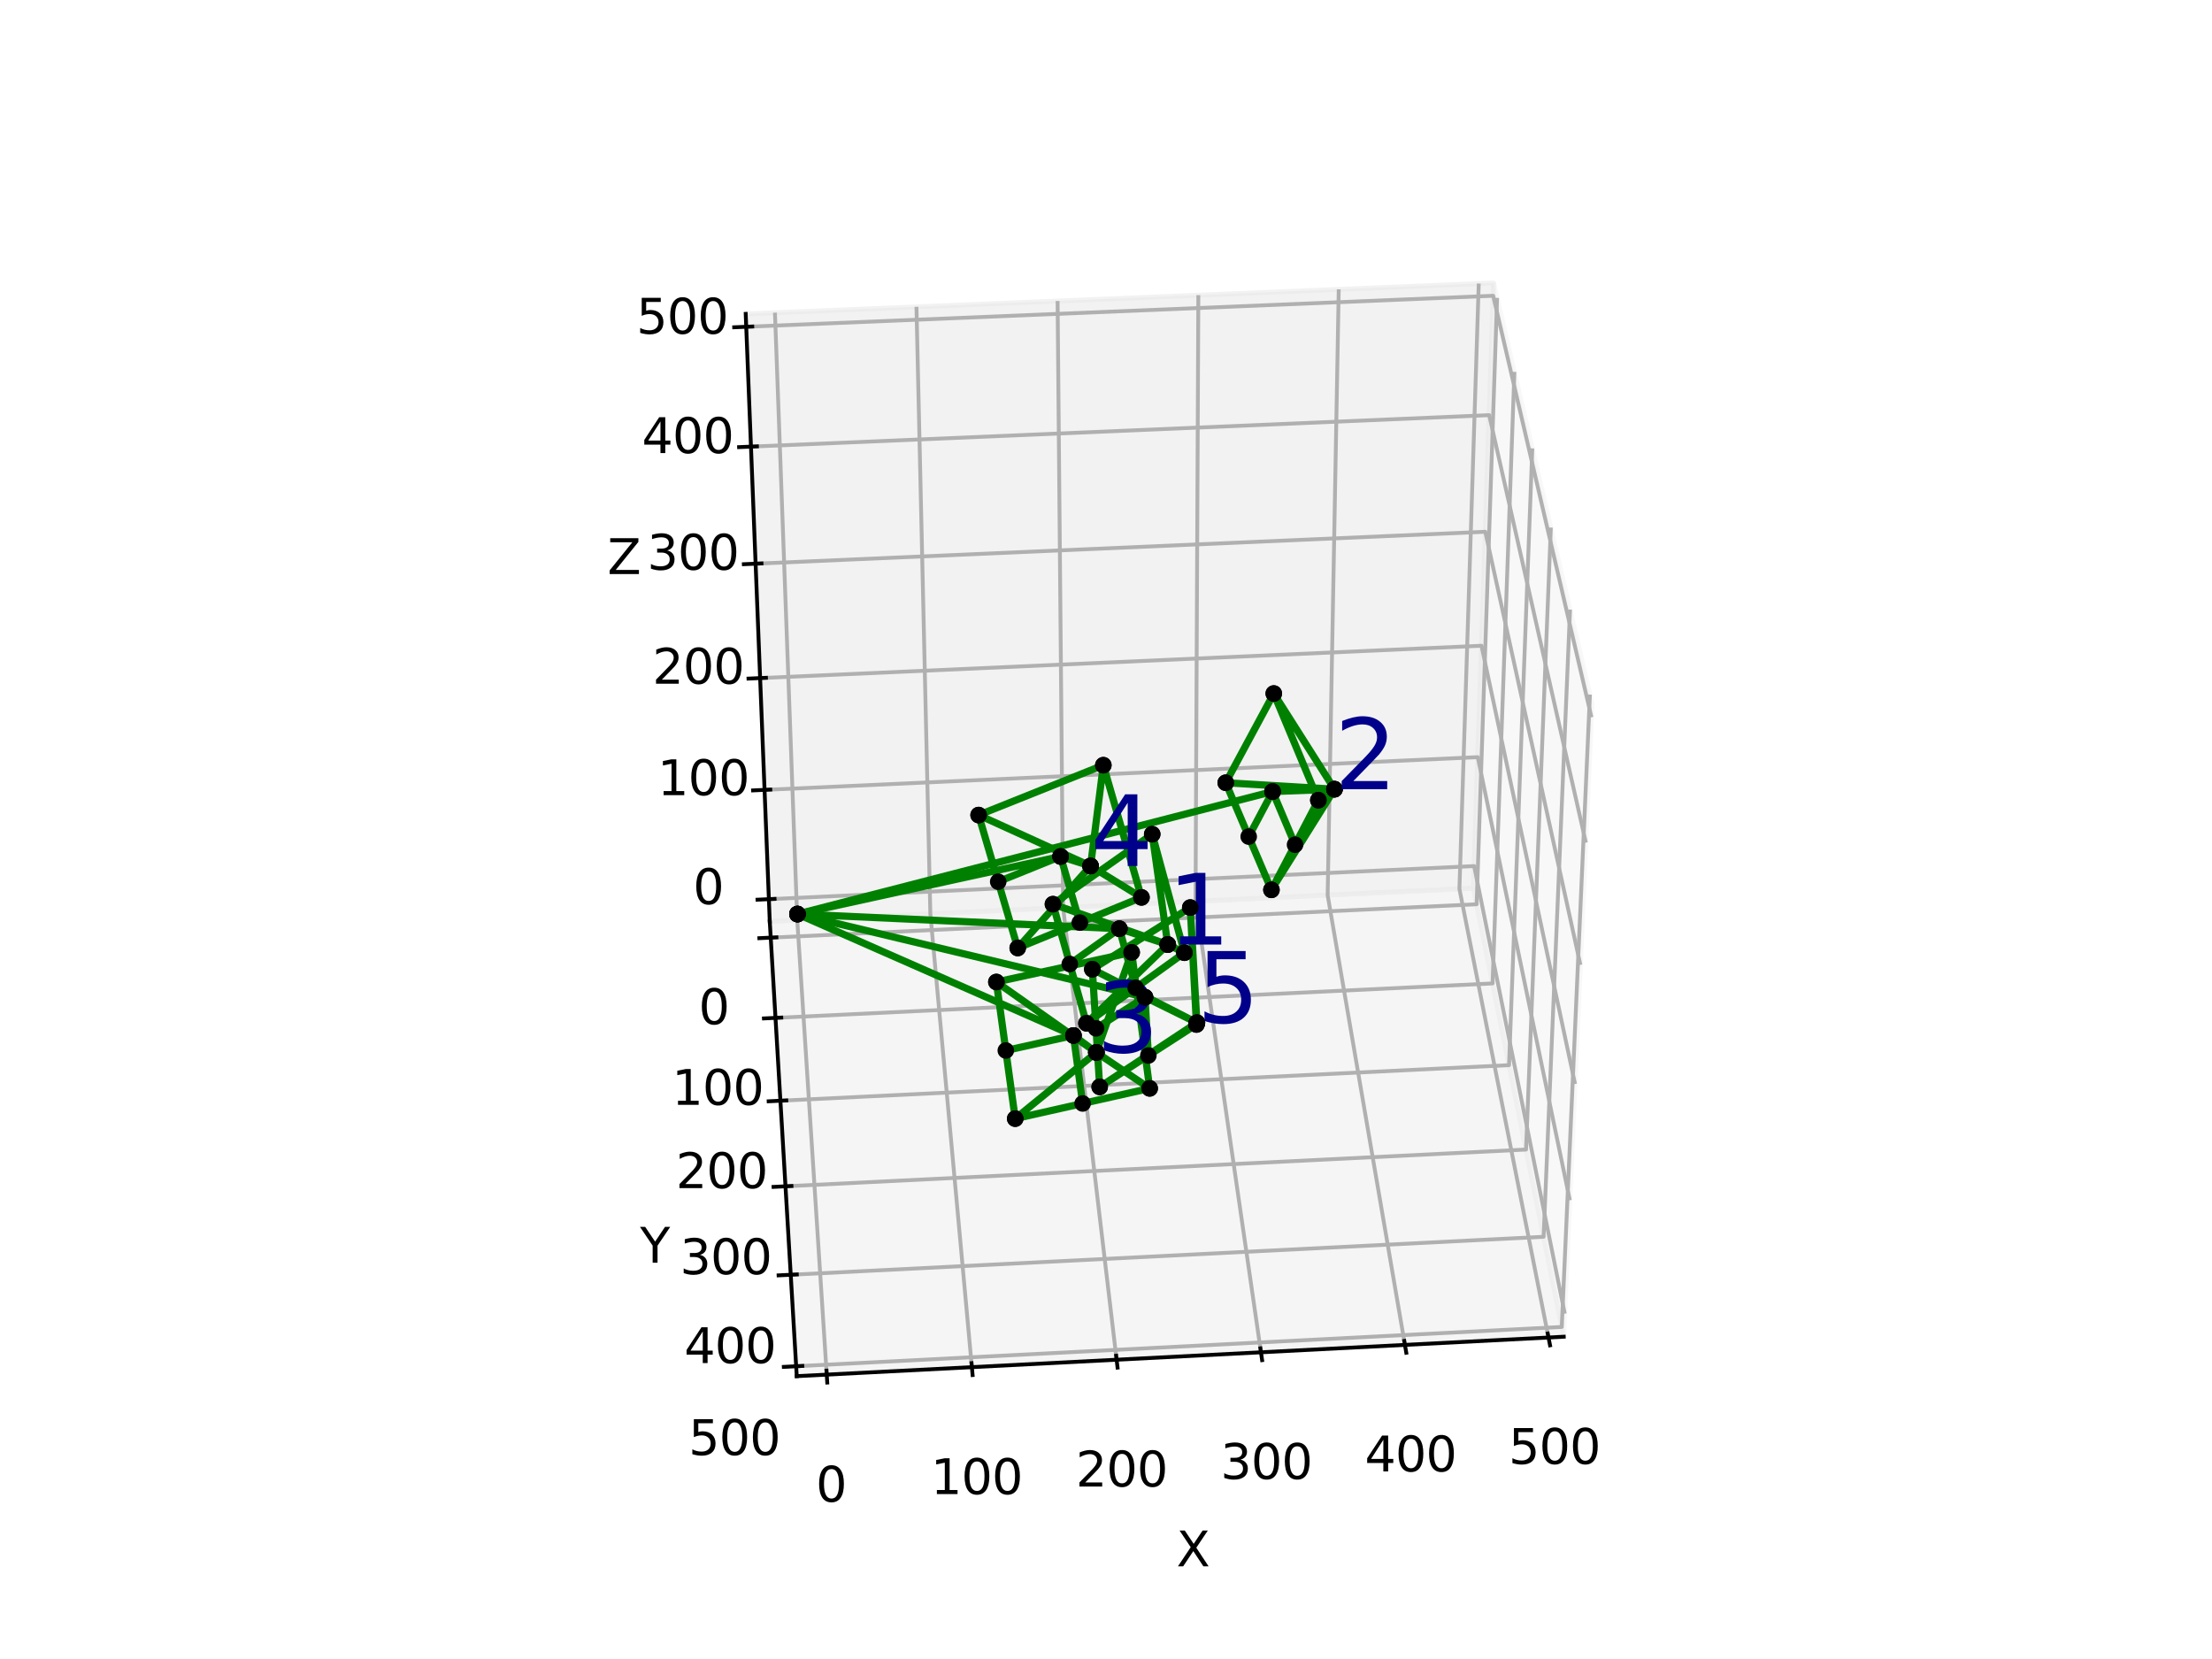 <?xml version="1.0" encoding="utf-8" standalone="no"?>
<!DOCTYPE svg PUBLIC "-//W3C//DTD SVG 1.1//EN"
  "http://www.w3.org/Graphics/SVG/1.1/DTD/svg11.dtd">
<svg xmlns:xlink="http://www.w3.org/1999/xlink" width="460.8pt" height="345.6pt" viewBox="0 0 460.8 345.6" xmlns="http://www.w3.org/2000/svg" version="1.1">
 <defs>
  <style type="text/css">*{stroke-linejoin: round; stroke-linecap: butt}</style>
 </defs>
 <g id="figure_1">
  <g id="patch_1">
   <path d="M 0 345.6 
L 460.8 345.6 
L 460.8 0 
L 0 0 
z
" style="fill: #ffffff"/>
  </g>
  <g id="patch_2">
   <path d="M 103.104 307.584 
L 369.216 307.584 
L 369.216 41.472 
L 103.104 41.472 
z
" style="fill: #ffffff"/>
  </g>
  <g id="pane3d_1">
   <g id="patch_3">
    <path d="M 306.936 185.038 
L 325.753 278.461 
L 331.659 146.61 
L 311.144 58.939 
" style="fill: #f2f2f2; opacity: 0.5; stroke: #f2f2f2; stroke-linejoin: miter"/>
   </g>
  </g>
  <g id="pane3d_2">
   <g id="patch_4">
    <path d="M 160.355 191.945 
L 306.936 185.038 
L 311.144 58.939 
L 155.346 65.386 
" style="fill: #e6e6e6; opacity: 0.5; stroke: #e6e6e6; stroke-linejoin: miter"/>
   </g>
  </g>
  <g id="pane3d_3">
   <g id="patch_5">
    <path d="M 160.355 191.945 
L 306.936 185.038 
L 325.753 278.461 
L 165.977 286.676 
" style="fill: #ececec; opacity: 0.5; stroke: #ececec; stroke-linejoin: miter"/>
   </g>
  </g>
  <g id="grid3d_1">
   <g id="Line3DCollection_1">
    <path d="M 172.223 286.355 
L 166.082 191.675 
L 161.436 65.134 
" style="fill: none; stroke: #b0b0b0; stroke-width: 0.8"/>
    <path d="M 202.459 284.8 
L 193.809 190.369 
L 190.915 63.914 
" style="fill: none; stroke: #b0b0b0; stroke-width: 0.8"/>
    <path d="M 232.612 283.25 
L 221.466 189.066 
L 220.316 62.697 
" style="fill: none; stroke: #b0b0b0; stroke-width: 0.8"/>
    <path d="M 262.683 281.704 
L 249.054 187.766 
L 249.638 61.484 
" style="fill: none; stroke: #b0b0b0; stroke-width: 0.8"/>
    <path d="M 292.672 280.162 
L 276.573 186.469 
L 278.883 60.274 
" style="fill: none; stroke: #b0b0b0; stroke-width: 0.8"/>
    <path d="M 322.58 278.624 
L 304.024 185.176 
L 308.05 59.067 
" style="fill: none; stroke: #b0b0b0; stroke-width: 0.8"/>
   </g>
  </g>
  <g id="grid3d_2">
   <g id="Line3DCollection_2">
    <path d="M 311.873 62.053 
L 307.609 188.376 
L 160.555 195.327 
" style="fill: none; stroke: #b0b0b0; stroke-width: 0.8"/>
    <path d="M 315.479 77.464 
L 310.93 204.867 
L 161.547 212.042 
" style="fill: none; stroke: #b0b0b0; stroke-width: 0.8"/>
    <path d="M 319.209 93.404 
L 314.359 221.891 
L 162.572 229.3 
" style="fill: none; stroke: #b0b0b0; stroke-width: 0.8"/>
    <path d="M 323.069 109.902 
L 317.9 239.473 
L 163.63 247.128 
" style="fill: none; stroke: #b0b0b0; stroke-width: 0.8"/>
    <path d="M 327.067 126.987 
L 321.559 257.642 
L 164.723 265.556 
" style="fill: none; stroke: #b0b0b0; stroke-width: 0.8"/>
    <path d="M 331.21 144.691 
L 325.343 276.427 
L 165.854 284.613 
" style="fill: none; stroke: #b0b0b0; stroke-width: 0.8"/>
   </g>
  </g>
  <g id="grid3d_3">
   <g id="Line3DCollection_3">
    <path d="M 160.171 187.312 
L 307.091 180.421 
L 325.968 273.659 
" style="fill: none; stroke: #b0b0b0; stroke-width: 0.8"/>
    <path d="M 159.27 164.545 
L 307.848 157.728 
L 327.026 250.032 
" style="fill: none; stroke: #b0b0b0; stroke-width: 0.8"/>
    <path d="M 158.348 141.256 
L 308.622 134.52 
L 328.111 225.818 
" style="fill: none; stroke: #b0b0b0; stroke-width: 0.8"/>
    <path d="M 157.405 117.427 
L 309.415 110.778 
L 329.223 200.995 
" style="fill: none; stroke: #b0b0b0; stroke-width: 0.8"/>
    <path d="M 156.44 93.039 
L 310.225 86.482 
L 330.363 175.538 
" style="fill: none; stroke: #b0b0b0; stroke-width: 0.8"/>
    <path d="M 155.452 68.074 
L 311.055 61.615 
L 331.533 149.425 
" style="fill: none; stroke: #b0b0b0; stroke-width: 0.8"/>
   </g>
  </g>
  <g id="axis3d_1">
   <g id="line2d_1">
    <path d="M 325.753 278.461 
L 165.977 286.676 
" style="fill: none; stroke: #000000; stroke-width: 0.8; stroke-linecap: square"/>
   </g>
   <g id="xtick_1">
    <g id="line2d_2">
     <path d="M 172.17 285.529 
L 172.331 288.01 
" style="fill: none; stroke: #000000; stroke-width: 0.8; stroke-linecap: square"/>
    </g>
    <g id="text_1">
     <!-- 0 -->
     <g transform="translate(169.963 312.83) scale(0.1 -0.1)">
      <defs>
       <path id="DejaVuSans-30" d="M 2034 4250 
Q 1547 4250 1301 3770 
Q 1056 3291 1056 2328 
Q 1056 1369 1301 889 
Q 1547 409 2034 409 
Q 2525 409 2770 889 
Q 3016 1369 3016 2328 
Q 3016 3291 2770 3770 
Q 2525 4250 2034 4250 
z
M 2034 4750 
Q 2819 4750 3233 4129 
Q 3647 3509 3647 2328 
Q 3647 1150 3233 529 
Q 2819 -91 2034 -91 
Q 1250 -91 836 529 
Q 422 1150 422 2328 
Q 422 3509 836 4129 
Q 1250 4750 2034 4750 
z
" transform="scale(0.016)"/>
      </defs>
      <use xlink:href="#DejaVuSans-30"/>
     </g>
    </g>
   </g>
   <g id="xtick_2">
    <g id="line2d_3">
     <path d="M 202.384 283.977 
L 202.61 286.451 
" style="fill: none; stroke: #000000; stroke-width: 0.8; stroke-linecap: square"/>
    </g>
    <g id="text_2">
     <!-- 100 -->
     <g transform="translate(193.901 311.247) scale(0.1 -0.1)">
      <defs>
       <path id="DejaVuSans-31" d="M 794 531 
L 1825 531 
L 1825 4091 
L 703 3866 
L 703 4441 
L 1819 4666 
L 2450 4666 
L 2450 531 
L 3481 531 
L 3481 0 
L 794 0 
L 794 531 
z
" transform="scale(0.016)"/>
      </defs>
      <use xlink:href="#DejaVuSans-31"/>
      <use xlink:href="#DejaVuSans-30" x="63.623"/>
      <use xlink:href="#DejaVuSans-30" x="127.246"/>
     </g>
    </g>
   </g>
   <g id="xtick_3">
    <g id="line2d_4">
     <path d="M 232.515 282.429 
L 232.807 284.896 
" style="fill: none; stroke: #000000; stroke-width: 0.8; stroke-linecap: square"/>
    </g>
    <g id="text_3">
     <!-- 200 -->
     <g transform="translate(224.118 309.667) scale(0.1 -0.1)">
      <defs>
       <path id="DejaVuSans-32" d="M 1228 531 
L 3431 531 
L 3431 0 
L 469 0 
L 469 531 
Q 828 903 1448 1529 
Q 2069 2156 2228 2338 
Q 2531 2678 2651 2914 
Q 2772 3150 2772 3378 
Q 2772 3750 2511 3984 
Q 2250 4219 1831 4219 
Q 1534 4219 1204 4116 
Q 875 4013 500 3803 
L 500 4441 
Q 881 4594 1212 4672 
Q 1544 4750 1819 4750 
Q 2544 4750 2975 4387 
Q 3406 4025 3406 3419 
Q 3406 3131 3298 2873 
Q 3191 2616 2906 2266 
Q 2828 2175 2409 1742 
Q 1991 1309 1228 531 
z
" transform="scale(0.016)"/>
      </defs>
      <use xlink:href="#DejaVuSans-32"/>
      <use xlink:href="#DejaVuSans-30" x="63.623"/>
      <use xlink:href="#DejaVuSans-30" x="127.246"/>
     </g>
    </g>
   </g>
   <g id="xtick_4">
    <g id="line2d_5">
     <path d="M 262.565 280.885 
L 262.922 283.345 
" style="fill: none; stroke: #000000; stroke-width: 0.8; stroke-linecap: square"/>
    </g>
    <g id="text_4">
     <!-- 300 -->
     <g transform="translate(254.253 308.092) scale(0.1 -0.1)">
      <defs>
       <path id="DejaVuSans-33" d="M 2597 2516 
Q 3050 2419 3304 2112 
Q 3559 1806 3559 1356 
Q 3559 666 3084 287 
Q 2609 -91 1734 -91 
Q 1441 -91 1130 -33 
Q 819 25 488 141 
L 488 750 
Q 750 597 1062 519 
Q 1375 441 1716 441 
Q 2309 441 2620 675 
Q 2931 909 2931 1356 
Q 2931 1769 2642 2001 
Q 2353 2234 1838 2234 
L 1294 2234 
L 1294 2753 
L 1863 2753 
Q 2328 2753 2575 2939 
Q 2822 3125 2822 3475 
Q 2822 3834 2567 4026 
Q 2313 4219 1838 4219 
Q 1578 4219 1281 4162 
Q 984 4106 628 3988 
L 628 4550 
Q 988 4650 1302 4700 
Q 1616 4750 1894 4750 
Q 2613 4750 3031 4423 
Q 3450 4097 3450 3541 
Q 3450 3153 3228 2886 
Q 3006 2619 2597 2516 
z
" transform="scale(0.016)"/>
      </defs>
      <use xlink:href="#DejaVuSans-33"/>
      <use xlink:href="#DejaVuSans-30" x="63.623"/>
      <use xlink:href="#DejaVuSans-30" x="127.246"/>
     </g>
    </g>
   </g>
   <g id="xtick_5">
    <g id="line2d_6">
     <path d="M 292.532 279.345 
L 292.954 281.799 
" style="fill: none; stroke: #000000; stroke-width: 0.8; stroke-linecap: square"/>
    </g>
    <g id="text_5">
     <!-- 400 -->
     <g transform="translate(284.305 306.521) scale(0.1 -0.1)">
      <defs>
       <path id="DejaVuSans-34" d="M 2419 4116 
L 825 1625 
L 2419 1625 
L 2419 4116 
z
M 2253 4666 
L 3047 4666 
L 3047 1625 
L 3713 1625 
L 3713 1100 
L 3047 1100 
L 3047 0 
L 2419 0 
L 2419 1100 
L 313 1100 
L 313 1709 
L 2253 4666 
z
" transform="scale(0.016)"/>
      </defs>
      <use xlink:href="#DejaVuSans-34"/>
      <use xlink:href="#DejaVuSans-30" x="63.623"/>
      <use xlink:href="#DejaVuSans-30" x="127.246"/>
     </g>
    </g>
   </g>
   <g id="xtick_6">
    <g id="line2d_7">
     <path d="M 322.418 277.809 
L 322.904 280.257 
" style="fill: none; stroke: #000000; stroke-width: 0.8; stroke-linecap: square"/>
    </g>
    <g id="text_6">
     <!-- 500 -->
     <g transform="translate(314.276 304.954) scale(0.1 -0.1)">
      <defs>
       <path id="DejaVuSans-35" d="M 691 4666 
L 3169 4666 
L 3169 4134 
L 1269 4134 
L 1269 2991 
Q 1406 3038 1543 3061 
Q 1681 3084 1819 3084 
Q 2600 3084 3056 2656 
Q 3513 2228 3513 1497 
Q 3513 744 3044 326 
Q 2575 -91 1722 -91 
Q 1428 -91 1123 -41 
Q 819 9 494 109 
L 494 744 
Q 775 591 1075 516 
Q 1375 441 1709 441 
Q 2250 441 2565 725 
Q 2881 1009 2881 1497 
Q 2881 1984 2565 2268 
Q 2250 2553 1709 2553 
Q 1456 2553 1204 2497 
Q 953 2441 691 2322 
L 691 4666 
z
" transform="scale(0.016)"/>
      </defs>
      <use xlink:href="#DejaVuSans-35"/>
      <use xlink:href="#DejaVuSans-30" x="63.623"/>
      <use xlink:href="#DejaVuSans-30" x="127.246"/>
     </g>
    </g>
   </g>
   <g id="text_7">
    <!-- X -->
    <g transform="translate(245.079 326.299) scale(0.1 -0.1)">
     <defs>
      <path id="DejaVuSans-58" d="M 403 4666 
L 1081 4666 
L 2241 2931 
L 3406 4666 
L 4084 4666 
L 2584 2425 
L 4184 0 
L 3506 0 
L 2194 1984 
L 872 0 
L 191 0 
L 1856 2491 
L 403 4666 
z
" transform="scale(0.016)"/>
     </defs>
     <use xlink:href="#DejaVuSans-58"/>
    </g>
   </g>
  </g>
  <g id="axis3d_2">
   <g id="line2d_8">
    <path d="M 160.355 191.945 
L 165.977 286.676 
" style="fill: none; stroke: #000000; stroke-width: 0.8; stroke-linecap: square"/>
   </g>
   <g id="xtick_7">
    <g id="line2d_9">
     <path d="M 161.74 195.271 
L 158.186 195.439 
" style="fill: none; stroke: #000000; stroke-width: 0.8; stroke-linecap: square"/>
    </g>
    <g id="text_8">
     <!-- 0 -->
     <g transform="translate(145.534 213.354) scale(0.1 -0.1)">
      <use xlink:href="#DejaVuSans-30"/>
     </g>
    </g>
   </g>
   <g id="xtick_8">
    <g id="line2d_10">
     <path d="M 162.75 211.984 
L 159.141 212.157 
" style="fill: none; stroke: #000000; stroke-width: 0.8; stroke-linecap: square"/>
    </g>
    <g id="text_9">
     <!-- 100 -->
     <g transform="translate(139.971 230.16) scale(0.1 -0.1)">
      <use xlink:href="#DejaVuSans-31"/>
      <use xlink:href="#DejaVuSans-30" x="63.623"/>
      <use xlink:href="#DejaVuSans-30" x="127.246"/>
     </g>
    </g>
   </g>
   <g id="xtick_9">
    <g id="line2d_11">
     <path d="M 163.794 229.24 
L 160.126 229.419 
" style="fill: none; stroke: #000000; stroke-width: 0.8; stroke-linecap: square"/>
    </g>
    <g id="text_10">
     <!-- 200 -->
     <g transform="translate(140.796 247.511) scale(0.1 -0.1)">
      <use xlink:href="#DejaVuSans-32"/>
      <use xlink:href="#DejaVuSans-30" x="63.623"/>
      <use xlink:href="#DejaVuSans-30" x="127.246"/>
     </g>
    </g>
   </g>
   <g id="xtick_10">
    <g id="line2d_12">
     <path d="M 164.872 247.067 
L 161.144 247.252 
" style="fill: none; stroke: #000000; stroke-width: 0.8; stroke-linecap: square"/>
    </g>
    <g id="text_11">
     <!-- 300 -->
     <g transform="translate(141.648 265.432) scale(0.1 -0.1)">
      <use xlink:href="#DejaVuSans-33"/>
      <use xlink:href="#DejaVuSans-30" x="63.623"/>
      <use xlink:href="#DejaVuSans-30" x="127.246"/>
     </g>
    </g>
   </g>
   <g id="xtick_11">
    <g id="line2d_13">
     <path d="M 165.987 265.492 
L 162.196 265.683 
" style="fill: none; stroke: #000000; stroke-width: 0.8; stroke-linecap: square"/>
    </g>
    <g id="text_12">
     <!-- 400 -->
     <g transform="translate(142.528 283.953) scale(0.1 -0.1)">
      <use xlink:href="#DejaVuSans-34"/>
      <use xlink:href="#DejaVuSans-30" x="63.623"/>
      <use xlink:href="#DejaVuSans-30" x="127.246"/>
     </g>
    </g>
   </g>
   <g id="xtick_12">
    <g id="line2d_14">
     <path d="M 167.14 284.547 
L 163.284 284.745 
" style="fill: none; stroke: #000000; stroke-width: 0.8; stroke-linecap: square"/>
    </g>
    <g id="text_13">
     <!-- 500 -->
     <g transform="translate(143.439 303.103) scale(0.1 -0.1)">
      <use xlink:href="#DejaVuSans-35"/>
      <use xlink:href="#DejaVuSans-30" x="63.623"/>
      <use xlink:href="#DejaVuSans-30" x="127.246"/>
     </g>
    </g>
   </g>
   <g id="text_14">
    <!-- Y -->
    <g transform="translate(133.34 263.048) scale(0.1 -0.1)">
     <defs>
      <path id="DejaVuSans-59" d="M -13 4666 
L 666 4666 
L 1959 2747 
L 3244 4666 
L 3922 4666 
L 2272 2222 
L 2272 0 
L 1638 0 
L 1638 2222 
L -13 4666 
z
" transform="scale(0.016)"/>
     </defs>
     <use xlink:href="#DejaVuSans-59"/>
    </g>
   </g>
  </g>
  <g id="axis3d_3">
   <g id="line2d_15">
    <path d="M 160.355 191.945 
L 155.346 65.386 
" style="fill: none; stroke: #000000; stroke-width: 0.8; stroke-linecap: square"/>
   </g>
   <g id="xtick_13">
    <g id="line2d_16">
     <path d="M 161.354 187.257 
L 157.805 187.423 
" style="fill: none; stroke: #000000; stroke-width: 0.8; stroke-linecap: square"/>
    </g>
    <g id="text_15">
     <!-- 0 -->
     <g transform="translate(144.371 188.339) scale(0.1 -0.1)">
      <use xlink:href="#DejaVuSans-30"/>
     </g>
    </g>
   </g>
   <g id="xtick_14">
    <g id="line2d_17">
     <path d="M 160.467 164.49 
L 156.877 164.655 
" style="fill: none; stroke: #000000; stroke-width: 0.8; stroke-linecap: square"/>
    </g>
    <g id="text_16">
     <!-- 100 -->
     <g transform="translate(136.972 165.643) scale(0.1 -0.1)">
      <use xlink:href="#DejaVuSans-31"/>
      <use xlink:href="#DejaVuSans-30" x="63.623"/>
      <use xlink:href="#DejaVuSans-30" x="127.246"/>
     </g>
    </g>
   </g>
   <g id="xtick_15">
    <g id="line2d_18">
     <path d="M 159.559 141.201 
L 155.927 141.364 
" style="fill: none; stroke: #000000; stroke-width: 0.8; stroke-linecap: square"/>
    </g>
    <g id="text_17">
     <!-- 200 -->
     <g transform="translate(135.911 142.431) scale(0.1 -0.1)">
      <use xlink:href="#DejaVuSans-32"/>
      <use xlink:href="#DejaVuSans-30" x="63.623"/>
      <use xlink:href="#DejaVuSans-30" x="127.246"/>
     </g>
    </g>
   </g>
   <g id="xtick_16">
    <g id="line2d_19">
     <path d="M 158.63 117.373 
L 154.956 117.534 
" style="fill: none; stroke: #000000; stroke-width: 0.8; stroke-linecap: square"/>
    </g>
    <g id="text_18">
     <!-- 300 -->
     <g transform="translate(134.825 118.685) scale(0.1 -0.1)">
      <use xlink:href="#DejaVuSans-33"/>
      <use xlink:href="#DejaVuSans-30" x="63.623"/>
      <use xlink:href="#DejaVuSans-30" x="127.246"/>
     </g>
    </g>
   </g>
   <g id="xtick_17">
    <g id="line2d_20">
     <path d="M 157.679 92.987 
L 153.962 93.145 
" style="fill: none; stroke: #000000; stroke-width: 0.8; stroke-linecap: square"/>
    </g>
    <g id="text_19">
     <!-- 400 -->
     <g transform="translate(133.715 94.385) scale(0.1 -0.1)">
      <use xlink:href="#DejaVuSans-34"/>
      <use xlink:href="#DejaVuSans-30" x="63.623"/>
      <use xlink:href="#DejaVuSans-30" x="127.246"/>
     </g>
    </g>
   </g>
   <g id="xtick_18">
    <g id="line2d_21">
     <path d="M 156.706 68.022 
L 152.945 68.178 
" style="fill: none; stroke: #000000; stroke-width: 0.8; stroke-linecap: square"/>
    </g>
    <g id="text_20">
     <!-- 500 -->
     <g transform="translate(132.578 69.513) scale(0.1 -0.1)">
      <use xlink:href="#DejaVuSans-35"/>
      <use xlink:href="#DejaVuSans-30" x="63.623"/>
      <use xlink:href="#DejaVuSans-30" x="127.246"/>
     </g>
    </g>
   </g>
   <g id="text_21">
    <!-- Z -->
    <g transform="translate(126.547 119.582) scale(0.1 -0.1)">
     <defs>
      <path id="DejaVuSans-5a" d="M 359 4666 
L 4025 4666 
L 4025 4184 
L 1075 531 
L 4097 531 
L 4097 0 
L 288 0 
L 288 481 
L 3238 4134 
L 359 4134 
L 359 4666 
z
" transform="scale(0.016)"/>
     </defs>
     <use xlink:href="#DejaVuSans-5a"/>
    </g>
   </g>
  </g>
  <g id="axes_1">
   <g id="line2d_22">
    <path d="M 240.028 173.78 
L 219.348 188.35 
L 226.329 213.168 
L 246.732 198.472 
L 240.028 173.78 
L 243.266 196.763 
L 246.732 198.472 
L 243.266 196.763 
L 219.348 188.35 
L 243.266 196.763 
L 226.329 213.168 
L 243.266 196.763 
L 233.182 193.464 
L 222.856 200.82 
L 233.182 193.464 
L 236.586 205.78 
L 233.182 193.464 
L 166.131 190.416 
" clip-path="url(#p77f5150ce6)" style="fill: none; stroke: #008000; stroke-width: 1.5; stroke-linecap: square"/>
   </g>
   <g id="line2d_23">
    <path d="M 265.352 144.471 
L 255.34 163.057 
L 264.862 185.375 
L 274.634 166.691 
L 265.352 144.471 
L 277.998 164.406 
L 274.634 166.691 
L 277.998 164.406 
L 255.34 163.057 
L 277.998 164.406 
L 264.862 185.375 
L 277.998 164.406 
L 265.107 164.897 
L 260.128 174.279 
L 265.107 164.897 
L 269.781 175.97 
L 265.107 164.897 
L 166.131 190.416 
" clip-path="url(#p77f5150ce6)" style="fill: none; stroke: #008000; stroke-width: 1.5; stroke-linecap: square"/>
   </g>
   <g id="line2d_24">
    <path d="M 235.749 198.398 
L 207.564 204.566 
L 211.487 233.035 
L 239.499 226.73 
L 235.749 198.398 
L 228.391 219.237 
L 239.499 226.73 
L 228.391 219.237 
L 207.564 204.566 
L 228.391 219.237 
L 211.487 233.035 
L 228.391 219.237 
L 223.622 215.711 
L 209.53 218.839 
L 223.622 215.711 
L 225.534 229.873 
L 223.622 215.711 
L 166.131 190.416 
" clip-path="url(#p77f5150ce6)" style="fill: none; stroke: #008000; stroke-width: 1.5; stroke-linecap: square"/>
   </g>
   <g id="line2d_25">
    <path d="M 229.843 159.402 
L 203.862 169.792 
L 212.007 197.486 
L 237.789 186.944 
L 229.843 159.402 
L 227.183 180.406 
L 237.789 186.944 
L 227.183 180.406 
L 203.862 169.792 
L 227.183 180.406 
L 212.007 197.486 
L 227.183 180.406 
L 220.935 178.423 
L 207.946 183.676 
L 220.935 178.423 
L 224.947 192.195 
L 220.935 178.423 
L 166.131 190.416 
" clip-path="url(#p77f5150ce6)" style="fill: none; stroke: #008000; stroke-width: 1.5; stroke-linecap: square"/>
   </g>
   <g id="line2d_26">
    <path d="M 247.953 189.063 
L 227.552 201.902 
L 229.085 226.42 
L 249.243 213.425 
L 247.953 189.063 
L 249.341 213.053 
L 249.243 213.425 
L 249.341 213.053 
L 227.552 201.902 
L 249.341 213.053 
L 229.085 226.42 
L 249.341 213.053 
L 238.524 207.731 
L 228.323 214.23 
L 238.524 207.731 
L 239.225 219.883 
L 238.524 207.731 
L 166.131 190.416 
" clip-path="url(#p77f5150ce6)" style="fill: none; stroke: #008000; stroke-width: 1.5; stroke-linecap: square"/>
   </g>
   <g id="Path3DCollection_1">
    <defs>
     <path id="mcd447ffb0a" d="M 0 1.225 
C 0.325 1.225 0.636 1.096 0.866 0.866 
C 1.096 0.636 1.225 0.325 1.225 0 
C 1.225 -0.325 1.096 -0.636 0.866 -0.866 
C 0.636 -1.096 0.325 -1.225 0 -1.225 
C -0.325 -1.225 -0.636 -1.096 -0.866 -0.866 
C -1.096 -0.636 -1.225 -0.325 -1.225 0 
C -1.225 0.325 -1.096 0.636 -0.866 0.866 
C -0.636 1.096 -0.325 1.225 0 1.225 
z
" style="stroke: #000000"/>
    </defs>
    <g clip-path="url(#p77f5150ce6)">
     <use xlink:href="#mcd447ffb0a" x="166.131" y="190.416" style="stroke: #000000"/>
     <use xlink:href="#mcd447ffb0a" x="274.634" y="166.691" style="stroke: #000000"/>
     <use xlink:href="#mcd447ffb0a" x="274.634" y="166.691" style="stroke: #000000"/>
     <use xlink:href="#mcd447ffb0a" x="269.781" y="175.97" style="stroke: #000000"/>
     <use xlink:href="#mcd447ffb0a" x="265.352" y="144.471" style="stroke: #000000"/>
     <use xlink:href="#mcd447ffb0a" x="265.352" y="144.471" style="stroke: #000000"/>
     <use xlink:href="#mcd447ffb0a" x="265.107" y="164.897" style="stroke: #000000"/>
     <use xlink:href="#mcd447ffb0a" x="265.107" y="164.897" style="stroke: #000000"/>
     <use xlink:href="#mcd447ffb0a" x="265.107" y="164.897" style="stroke: #000000"/>
     <use xlink:href="#mcd447ffb0a" x="264.862" y="185.375" style="stroke: #000000"/>
     <use xlink:href="#mcd447ffb0a" x="264.862" y="185.375" style="stroke: #000000"/>
     <use xlink:href="#mcd447ffb0a" x="277.998" y="164.406" style="stroke: #000000"/>
     <use xlink:href="#mcd447ffb0a" x="277.998" y="164.406" style="stroke: #000000"/>
     <use xlink:href="#mcd447ffb0a" x="277.998" y="164.406" style="stroke: #000000"/>
     <use xlink:href="#mcd447ffb0a" x="277.998" y="164.406" style="stroke: #000000"/>
     <use xlink:href="#mcd447ffb0a" x="260.128" y="174.279" style="stroke: #000000"/>
     <use xlink:href="#mcd447ffb0a" x="255.34" y="163.057" style="stroke: #000000"/>
     <use xlink:href="#mcd447ffb0a" x="255.34" y="163.057" style="stroke: #000000"/>
    </g>
   </g>
   <g id="text_22">
    <!-- 1 -->
    <g style="fill: #00008b" transform="translate(243.266 196.763) scale(0.2 -0.2)">
     <use xlink:href="#DejaVuSans-31"/>
    </g>
   </g>
   <g id="text_23">
    <!-- 2 -->
    <g style="fill: #00008b" transform="translate(277.998 164.406) scale(0.2 -0.2)">
     <use xlink:href="#DejaVuSans-32"/>
    </g>
   </g>
   <g id="text_24">
    <!-- 3 -->
    <g style="fill: #00008b" transform="translate(228.391 219.237) scale(0.2 -0.2)">
     <use xlink:href="#DejaVuSans-33"/>
    </g>
   </g>
   <g id="text_25">
    <!-- 4 -->
    <g style="fill: #00008b" transform="translate(227.183 180.406) scale(0.2 -0.2)">
     <use xlink:href="#DejaVuSans-34"/>
    </g>
   </g>
   <g id="text_26">
    <!-- 5 -->
    <g style="fill: #00008b" transform="translate(249.341 213.053) scale(0.2 -0.2)">
     <use xlink:href="#DejaVuSans-35"/>
    </g>
   </g>
   <g id="Path3DCollection_2">
    <g clip-path="url(#p77f5150ce6)">
     <use xlink:href="#mcd447ffb0a" x="166.131" y="190.416" style="stroke: #000000"/>
     <use xlink:href="#mcd447ffb0a" x="246.732" y="198.472" style="stroke: #000000"/>
     <use xlink:href="#mcd447ffb0a" x="246.732" y="198.472" style="stroke: #000000"/>
     <use xlink:href="#mcd447ffb0a" x="236.586" y="205.78" style="stroke: #000000"/>
     <use xlink:href="#mcd447ffb0a" x="240.028" y="173.78" style="stroke: #000000"/>
     <use xlink:href="#mcd447ffb0a" x="240.028" y="173.78" style="stroke: #000000"/>
     <use xlink:href="#mcd447ffb0a" x="233.182" y="193.464" style="stroke: #000000"/>
     <use xlink:href="#mcd447ffb0a" x="233.182" y="193.464" style="stroke: #000000"/>
     <use xlink:href="#mcd447ffb0a" x="233.182" y="193.464" style="stroke: #000000"/>
     <use xlink:href="#mcd447ffb0a" x="226.329" y="213.168" style="stroke: #000000"/>
     <use xlink:href="#mcd447ffb0a" x="226.329" y="213.168" style="stroke: #000000"/>
     <use xlink:href="#mcd447ffb0a" x="222.856" y="200.82" style="stroke: #000000"/>
     <use xlink:href="#mcd447ffb0a" x="243.266" y="196.763" style="stroke: #000000"/>
     <use xlink:href="#mcd447ffb0a" x="243.266" y="196.763" style="stroke: #000000"/>
     <use xlink:href="#mcd447ffb0a" x="243.266" y="196.763" style="stroke: #000000"/>
     <use xlink:href="#mcd447ffb0a" x="243.266" y="196.763" style="stroke: #000000"/>
     <use xlink:href="#mcd447ffb0a" x="219.348" y="188.35" style="stroke: #000000"/>
     <use xlink:href="#mcd447ffb0a" x="219.348" y="188.35" style="stroke: #000000"/>
    </g>
   </g>
   <g id="Path3DCollection_3">
    <g clip-path="url(#p77f5150ce6)">
     <use xlink:href="#mcd447ffb0a" x="166.131" y="190.416" style="stroke: #000000"/>
     <use xlink:href="#mcd447ffb0a" x="249.243" y="213.425" style="stroke: #000000"/>
     <use xlink:href="#mcd447ffb0a" x="249.243" y="213.425" style="stroke: #000000"/>
     <use xlink:href="#mcd447ffb0a" x="239.225" y="219.883" style="stroke: #000000"/>
     <use xlink:href="#mcd447ffb0a" x="247.953" y="189.063" style="stroke: #000000"/>
     <use xlink:href="#mcd447ffb0a" x="247.953" y="189.063" style="stroke: #000000"/>
     <use xlink:href="#mcd447ffb0a" x="238.524" y="207.731" style="stroke: #000000"/>
     <use xlink:href="#mcd447ffb0a" x="238.524" y="207.731" style="stroke: #000000"/>
     <use xlink:href="#mcd447ffb0a" x="238.524" y="207.731" style="stroke: #000000"/>
     <use xlink:href="#mcd447ffb0a" x="229.085" y="226.42" style="stroke: #000000"/>
     <use xlink:href="#mcd447ffb0a" x="229.085" y="226.42" style="stroke: #000000"/>
     <use xlink:href="#mcd447ffb0a" x="228.323" y="214.23" style="stroke: #000000"/>
     <use xlink:href="#mcd447ffb0a" x="249.341" y="213.053" style="stroke: #000000"/>
     <use xlink:href="#mcd447ffb0a" x="249.341" y="213.053" style="stroke: #000000"/>
     <use xlink:href="#mcd447ffb0a" x="249.341" y="213.053" style="stroke: #000000"/>
     <use xlink:href="#mcd447ffb0a" x="249.341" y="213.053" style="stroke: #000000"/>
     <use xlink:href="#mcd447ffb0a" x="227.552" y="201.902" style="stroke: #000000"/>
     <use xlink:href="#mcd447ffb0a" x="227.552" y="201.902" style="stroke: #000000"/>
    </g>
   </g>
   <g id="Path3DCollection_4">
    <g clip-path="url(#p77f5150ce6)">
     <use xlink:href="#mcd447ffb0a" x="166.131" y="190.416" style="stroke: #000000"/>
     <use xlink:href="#mcd447ffb0a" x="237.789" y="186.944" style="stroke: #000000"/>
     <use xlink:href="#mcd447ffb0a" x="237.789" y="186.944" style="stroke: #000000"/>
     <use xlink:href="#mcd447ffb0a" x="224.947" y="192.195" style="stroke: #000000"/>
     <use xlink:href="#mcd447ffb0a" x="229.843" y="159.402" style="stroke: #000000"/>
     <use xlink:href="#mcd447ffb0a" x="229.843" y="159.402" style="stroke: #000000"/>
     <use xlink:href="#mcd447ffb0a" x="220.935" y="178.423" style="stroke: #000000"/>
     <use xlink:href="#mcd447ffb0a" x="220.935" y="178.423" style="stroke: #000000"/>
     <use xlink:href="#mcd447ffb0a" x="220.935" y="178.423" style="stroke: #000000"/>
     <use xlink:href="#mcd447ffb0a" x="212.007" y="197.486" style="stroke: #000000"/>
     <use xlink:href="#mcd447ffb0a" x="212.007" y="197.486" style="stroke: #000000"/>
     <use xlink:href="#mcd447ffb0a" x="207.946" y="183.676" style="stroke: #000000"/>
     <use xlink:href="#mcd447ffb0a" x="203.862" y="169.792" style="stroke: #000000"/>
     <use xlink:href="#mcd447ffb0a" x="203.862" y="169.792" style="stroke: #000000"/>
     <use xlink:href="#mcd447ffb0a" x="227.183" y="180.406" style="stroke: #000000"/>
     <use xlink:href="#mcd447ffb0a" x="227.183" y="180.406" style="stroke: #000000"/>
     <use xlink:href="#mcd447ffb0a" x="227.183" y="180.406" style="stroke: #000000"/>
     <use xlink:href="#mcd447ffb0a" x="227.183" y="180.406" style="stroke: #000000"/>
    </g>
   </g>
   <g id="Path3DCollection_5">
    <g clip-path="url(#p77f5150ce6)">
     <use xlink:href="#mcd447ffb0a" x="166.131" y="190.416" style="stroke: #000000"/>
     <use xlink:href="#mcd447ffb0a" x="239.499" y="226.73" style="stroke: #000000"/>
     <use xlink:href="#mcd447ffb0a" x="239.499" y="226.73" style="stroke: #000000"/>
     <use xlink:href="#mcd447ffb0a" x="225.534" y="229.873" style="stroke: #000000"/>
     <use xlink:href="#mcd447ffb0a" x="235.749" y="198.398" style="stroke: #000000"/>
     <use xlink:href="#mcd447ffb0a" x="235.749" y="198.398" style="stroke: #000000"/>
     <use xlink:href="#mcd447ffb0a" x="223.622" y="215.711" style="stroke: #000000"/>
     <use xlink:href="#mcd447ffb0a" x="223.622" y="215.711" style="stroke: #000000"/>
     <use xlink:href="#mcd447ffb0a" x="223.622" y="215.711" style="stroke: #000000"/>
     <use xlink:href="#mcd447ffb0a" x="211.487" y="233.035" style="stroke: #000000"/>
     <use xlink:href="#mcd447ffb0a" x="211.487" y="233.035" style="stroke: #000000"/>
     <use xlink:href="#mcd447ffb0a" x="209.53" y="218.839" style="stroke: #000000"/>
     <use xlink:href="#mcd447ffb0a" x="207.564" y="204.566" style="stroke: #000000"/>
     <use xlink:href="#mcd447ffb0a" x="207.564" y="204.566" style="stroke: #000000"/>
     <use xlink:href="#mcd447ffb0a" x="228.391" y="219.237" style="stroke: #000000"/>
     <use xlink:href="#mcd447ffb0a" x="228.391" y="219.237" style="stroke: #000000"/>
     <use xlink:href="#mcd447ffb0a" x="228.391" y="219.237" style="stroke: #000000"/>
     <use xlink:href="#mcd447ffb0a" x="228.391" y="219.237" style="stroke: #000000"/>
    </g>
   </g>
  </g>
 </g>
 <defs>
  <clipPath id="p77f5150ce6">
   <rect x="103.104" y="41.472" width="266.112" height="266.112"/>
  </clipPath>
 </defs>
</svg>
